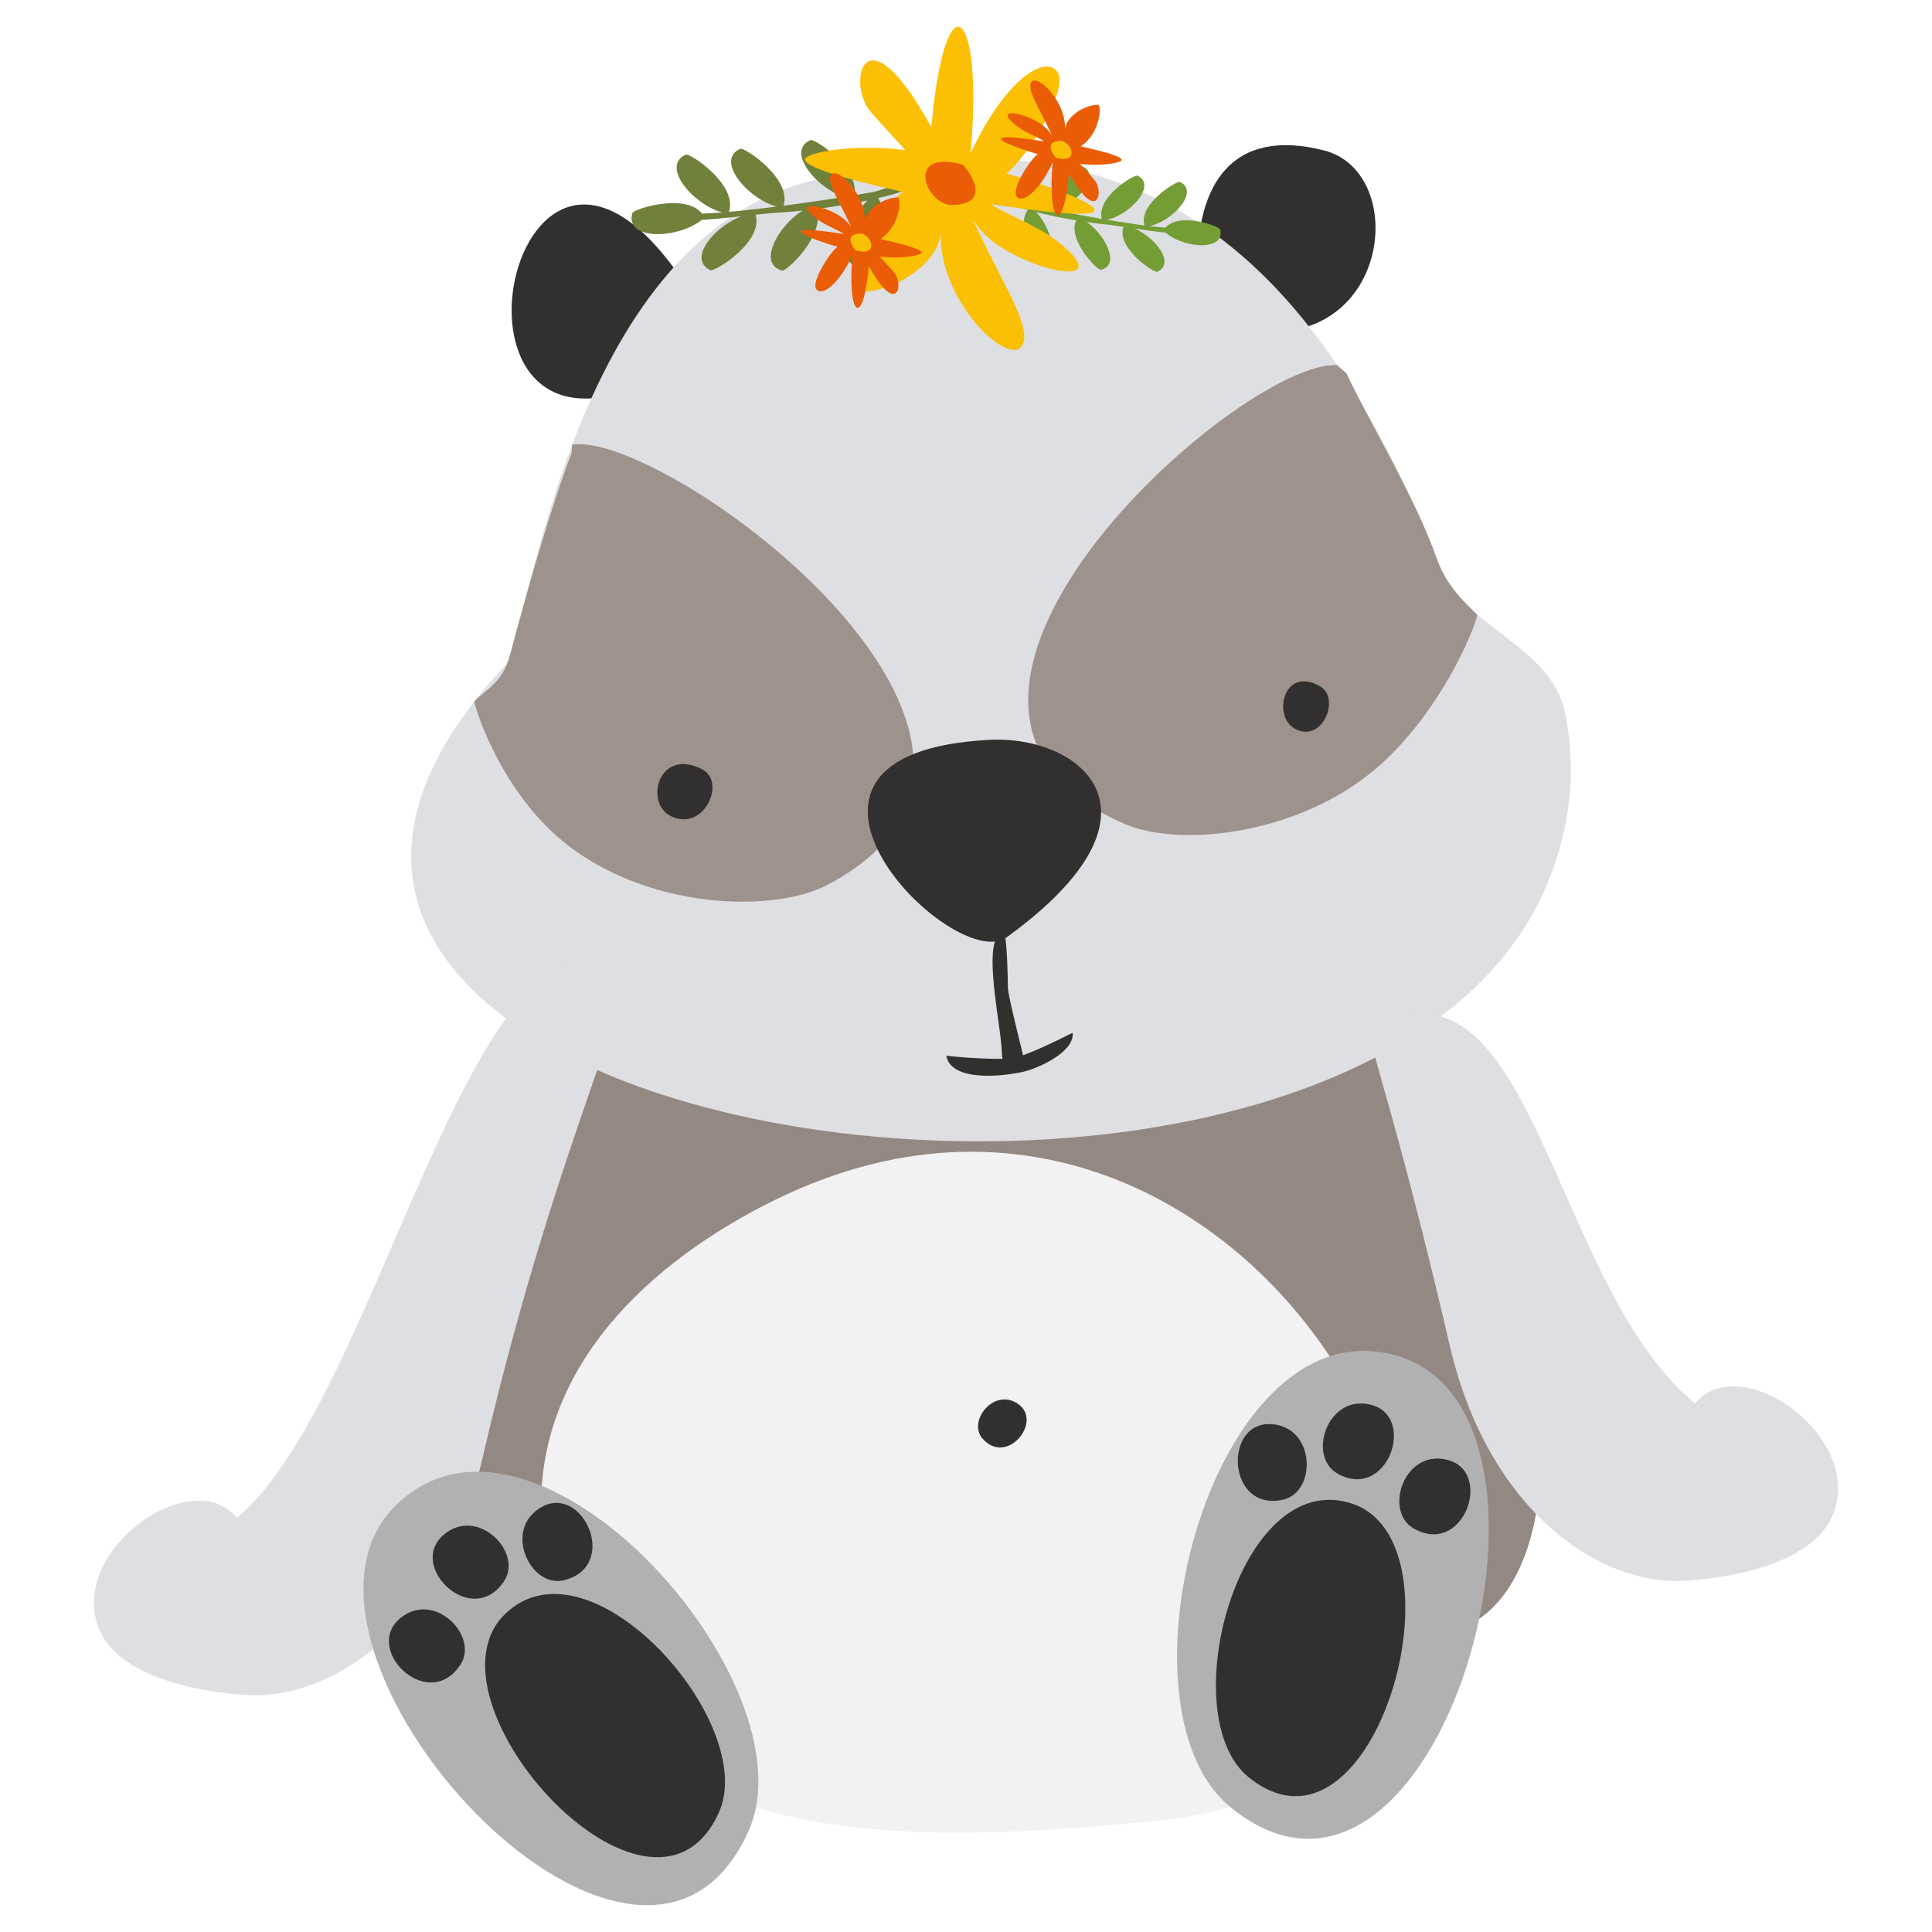 <svg width="72" height="72" xmlns="http://www.w3.org/2000/svg"><path d="M21.966 39.75c.144-.343-10.71 11.935-7.186 16.32 1.08 1.343-.73 3.544 2.203 4.85 2.604 1.16 3.605 3.611 8.4 4.293 7.225 1.027 8.528.49 15.466.153 8.04-.392 7.659-1.732 13.876-4.803 2.807-1.385 3.433-6.797 1.787-10.832-1.99-4.879-2.62-12.002-5.236-11.737-6.79.69-30.977.369-29.31 1.755" fill="#948982"/><path d="M28.882 44.718c19.203-9.435 33.6 21.296 14.15 23.145-8.737.83-22.316 1.877-22.859-11.323-.231-5.637 4.117-9.566 8.71-11.822" fill="#f1f2f1"/><path d="M44.627 10.112c-.071-3.282 1.318-5.374 4.716-4.506 3.23.828 2.461 7.596-2.91 6.68-.223-.038-1.796-1.705-1.806-2.174m-18.788.959c-6.763-11.017-10.709 8.386-.783 2.722.196-.114 1.027-2.322.783-2.722" fill="#31302f"/><path d="M18.796 24.835C8.098 36.327 24.202 43.342 38.99 42.46c8.313-.494 16.208-3.485 18.693-9.576.876-2.147 1.065-4.29.636-6.342-.511-2.455-3.788-3.23-4.591-5.265-4.55-11.534-11.045-17.72-23.493-14.54-9.144 2.336-10.519 17.112-11.439 18.098" fill="#dedfe2"/><path d="M21.326 16.568c3.568-.504 19.426 11.205 9.51 16.409-1.946 1.022-6.313.922-9.4-1.27-2.614-1.852-3.67-5.115-3.762-5.557.365-.427 1.054-.668 1.335-1.742.583-2.226 1.515-5.493 2.292-7.525l.025-.315m28.507-2.96c-3.597-.217-18.193 12.706-7.898 17.107 2.019.862 6.365.417 9.272-2.013 2.457-2.054 3.789-5.343 3.846-5.791-.4-.397-1.153-1.064-1.517-2.113-.754-2.172-2.426-4.921-3.36-6.885l-.343-.305" fill="#9e928c"/><path d="M37.334 39.163a2 2 0 00.028.298 18.846 18.846 0 01-2.093-.117c.138.839 1.614.842 2.752.623.701-.134 2.036-.791 1.952-1.474-.002-.01-1.063.552-1.847.832-.13-.548-.557-2.226-.563-2.506-.005-.19-.028-2.09-.174-2.064-.839.146-.098 3.358-.055 4.408" fill="#31302f"/><path d="M36.899 27.571c3.358-.168 7.024 2.719.617 7.36-1.97 1.427-10.224-6.882-.617-7.36" fill="#31302f"/><path d="M52.14 50.55c-6.877-2.147-10.938 13.037-6.27 16.811 7.718 6.245 13.582-14.529 6.27-16.811" fill="#b1b1b2"/><path d="M50.34 56.02c-4.177-1.304-6.643 7.917-3.809 10.21 4.689 3.794 8.252-8.824 3.81-10.21" fill="#31302f"/><path d="M53.944 54.406c-1.62-.417-2.388 1.911-1.26 2.556 1.862 1.067 2.983-2.113 1.26-2.556m-2.849-2.053c-1.621-.416-2.388 1.911-1.261 2.556 1.862 1.068 2.983-2.113 1.26-2.556m-3.734.719c1.67.081 1.723 2.532.456 2.817-2.091.467-2.233-2.904-.456-2.817m-9.425-.755c-.9-.61-1.876.643-1.327 1.285.907 1.062 2.283-.635 1.327-1.285" fill="#31302f"/><path d="M22.818 35.955c1.37.542-1.835 5.451-4.855 18.46-1.413 6.081-5.53 9.011-8.911 8.746-2.093-.166-4.737-.797-5.385-2.513-1.096-2.904 3.494-6.111 5.16-4.086 5.192-4.283 8.572-22.75 13.99-20.607" fill="#dedfe2"/><path d="M14.78 56.07c5.19-5.024 15.592 6.714 13.104 12.195-4.112 9.064-18.62-6.855-13.104-12.196" fill="#b1b1b2"/><path d="M18.828 60.146c3.152-3.052 9.472 4.077 7.96 7.406-2.497 5.506-11.31-4.163-7.96-7.406" fill="#31302f"/><path d="M14.888 60.33c1.263-1.103 2.986.63 2.267 1.715-1.19 1.795-3.61-.541-2.267-1.715m1.632-3.12c1.262-1.104 2.985.63 2.266 1.715-1.189 1.793-3.609-.543-2.267-1.715m3.658-1.044c-1.457.827-.408 3.041.848 2.723 2.08-.525.7-3.603-.848-2.723" fill="#31302f"/><path d="M51.78 38.039c-1.37.541-.777-.882 2.253 12.124 1.417 6.081 5.536 9.007 8.916 8.74 2.095-.167 4.737-.801 5.384-2.516 1.094-2.905-3.497-6.11-5.164-4.084-5.192-4.278-5.973-16.413-11.389-14.264" fill="#dedfe2"/><path d="M35.635 6.34c-.06-.027-1.034.491-2.12.83a10.94 10.94 0 01-.793.214c.588.8-.481 2.53-.652 2.53-1.004.009-.544-1.684.264-2.444-.613.129-1.28.237-1.92.317.385.924-1.094 2.336-1.262 2.295-.937-.238-.164-1.659.762-2.236a19.85 19.85 0 01-1.024.085c-.15.01-.414.037-.733.072.312 1.008-1.531 2.144-1.69 2.065-.853-.425.152-1.618 1.162-2.008-.493.054-1.037.109-1.48.136-.875.704-2.864.785-2.585-.248.046-.168 1.978-.764 2.598.01.213-.003.47-.02.754-.04-1.078-.293-2.308-1.727-1.36-2.152.163-.073 1.957 1.137 1.608 2.13.535-.047 1.15-.116 1.781-.198-1.078-.29-2.308-1.725-1.358-2.15.161-.072 1.941 1.126 1.61 2.118a79.75 79.75 0 002.257-.326c-1.05-.352-2.17-1.708-1.252-2.118.158-.071 1.87 1.077 1.628 2.056.262-.043.494-.083.687-.118.56-.103 2.94-1.101 3.061-.92.038.058.091.114.057.1" fill="#6f813a"/><path d="M36.055 6.911c.048-.019.797.419 1.638.72.186.066.394.131.615.193-.487.608.297 1.999.432 2.006.787.037.479-1.306-.13-1.927.476.12.997.227 1.496.31-.332.712.785 1.87.917 1.839.742-.155.181-1.295-.527-1.778.284.043.555.076.8.1.119.012.324.043.573.08-.275.78 1.135 1.73 1.262 1.673.681-.305-.07-1.273-.85-1.611.387.057.81.118 1.158.153.665.58 2.223.709 2.034-.113-.03-.132-1.527-.662-2.037-.074-.168-.01-.368-.03-.59-.056.855-.194 1.866-1.281 1.134-1.644-.125-.062-1.57.83-1.328 1.62a39.99 39.99 0 01-1.391-.212c.855-.194 1.865-1.28 1.133-1.643-.124-.062-1.557.821-1.33 1.61a70.881 70.881 0 01-1.76-.328c.835-.244 1.757-1.27 1.049-1.622-.122-.06-1.5.785-1.342 1.562a25.885 25.885 0 01-.536-.116c-.436-.098-2.27-.956-2.372-.818-.032.043-.075.087-.048.076" fill="#759d35"/><path d="M35.065 8.644c-.128 2.484 2.447 4.994 3 4.27.459-.6-.64-2.255-1.526-4.131-.538-1.14-.287-.379.43.19 1.475 1.172 4.717 1.831 2.444.023-.74-.586-2.028-1.058-2.473-1.388 7.693 1.168 1.692-.864.553-1.14.729-.507 2.293-3.065 1.945-3.73-.414-.795-2.002.231-3.27 2.987.498-5.475-.951-6.69-1.459-.983-2.483-4.516-3.14-1.72-2.316-.643.183.238 1.337 1.481 1.345 1.495-1.933-.255-3.768.103-3.738.351.059.478 3.7 1.187 3.65 1.219-1.786 1.187-1.866 3.714-1.525 3.71 1.261-.014 2.881-1.096 2.94-2.23" fill="#fbbf04"/><path d="M35.887 6.141c.031.01 1.261 1.454-.395 1.498-.98.026-1.82-2.115.395-1.498m3.804-1.307c.052-1.036-1.02-2.082-1.251-1.781-.191.251.266.941.636 1.723.224.475.12.158-.18-.08-.614-.489-1.965-.763-1.017-.01.307.245.844.442 1.03.58-3.207-.487-.706.358-.231.475-.303.212-.956 1.276-.81 1.554.172.332.834-.097 1.363-1.244-.208 2.28.396 2.787.608.409 1.035 1.881 1.31.718.965.268-.076-.1-.557-.617-.561-.624.806.107 1.57-.041 1.559-.146-.025-.199-1.542-.494-1.522-.508.744-.494.778-1.548.636-1.545-.526.005-1.201.457-1.225.929" fill="#ea5c05"/><path d="M39.349 5.876c-.014-.004-.527-.605.164-.624.408-.01.758.883-.164.624" fill="#fbbf04"/><path d="M32.23 8.288c.052-1.036-1.021-2.083-1.25-1.78-.193.25.265.94.634 1.722.225.474.121.157-.18-.08-.614-.488-1.964-.762-1.016-.01.306.245.844.442 1.03.58-3.207-.487-.706.36-.23.474-.304.212-.956 1.279-.812 1.556.173.331.835-.097 1.364-1.246-.208 2.283.396 2.79.608.41 1.034 1.882 1.308.718.964.269-.075-.1-.556-.619-.56-.624.806.106 1.572-.042 1.559-.146-.025-.2-1.543-.494-1.522-.508.745-.494.778-1.548.636-1.547-.526.007-1.202.458-1.226.93" fill="#ea5c05"/><path d="M31.887 9.33c-.013-.003-.526-.606.164-.623.408-.012.76.881-.164.623" fill="#fbbf04"/><path d="M24.997 30.413c1.232.61 2.08-1.272 1.179-1.74-1.631-.844-2.175 1.248-1.18 1.74m23.254-3.26c1.032.573 1.712-1.13.955-1.57-1.368-.796-1.793 1.106-.956 1.57" fill="#31302f"/></svg>